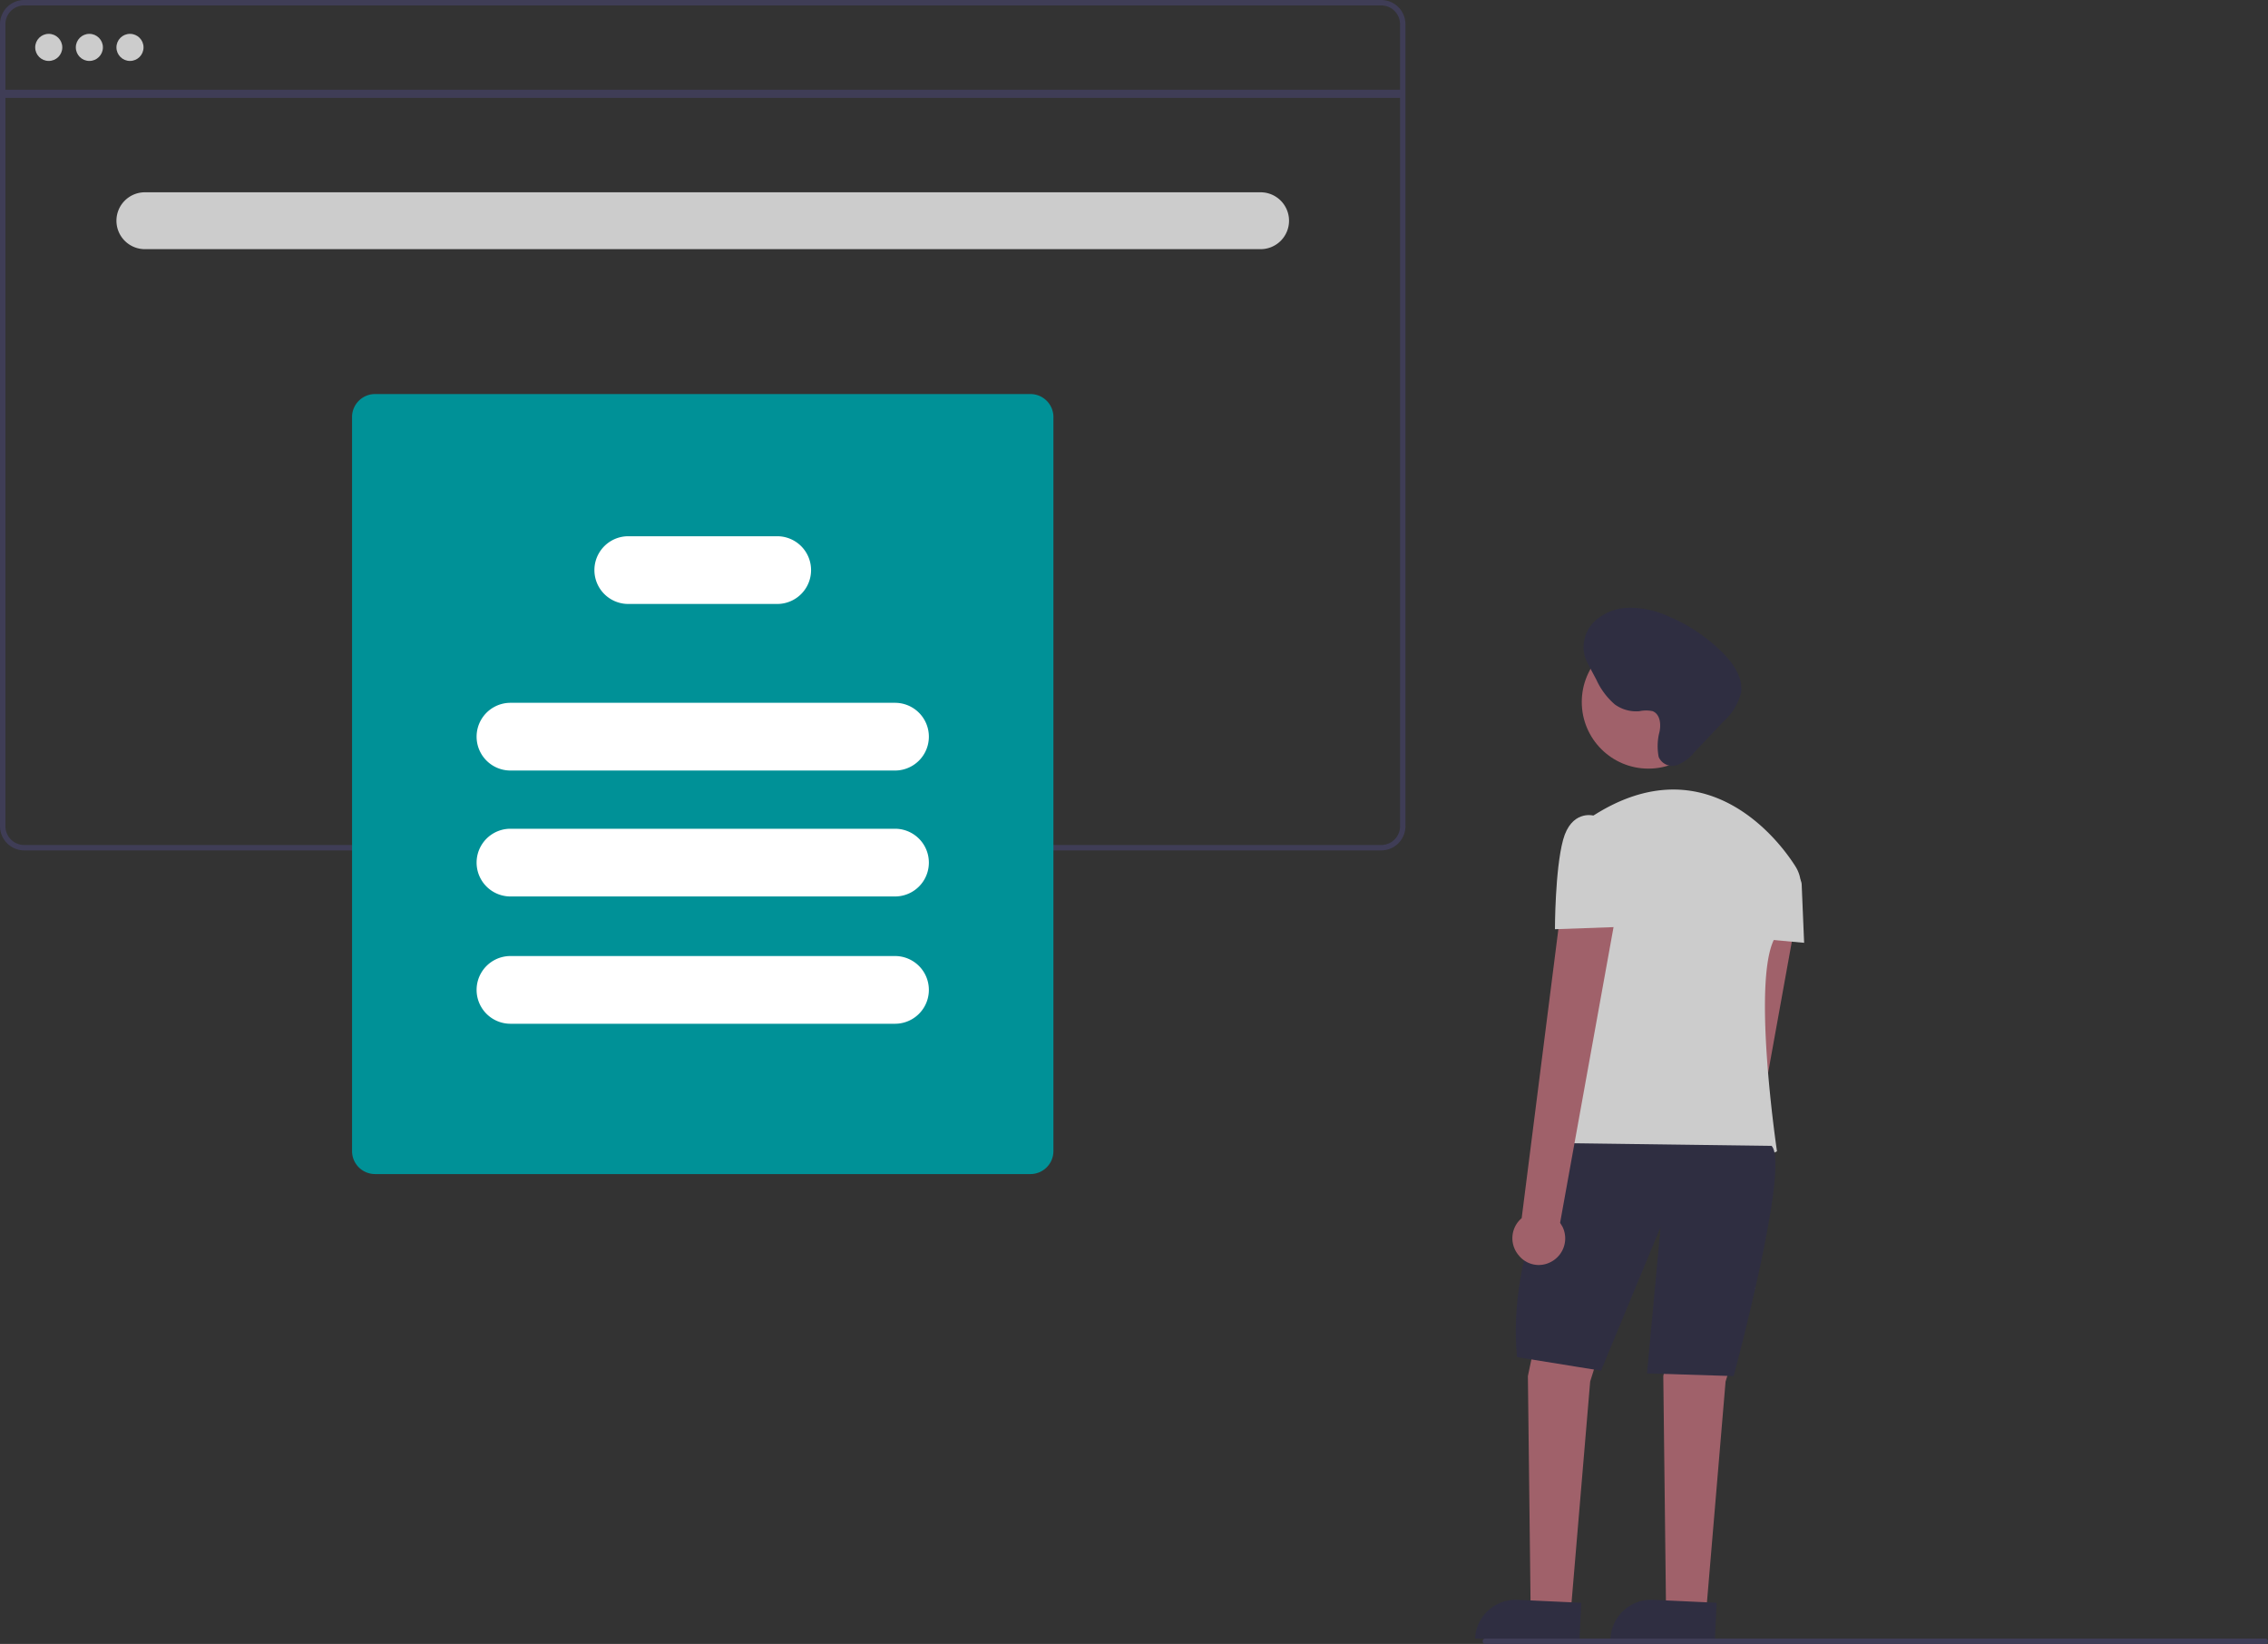 <svg id="casestudy" xmlns="http://www.w3.org/2000/svg" width="278" height="201.488" viewBox="0 0 278 201.488">
  <rect x="0" y="0" width="278" height="201.488" fill="#333333" stroke="none"/>
  <path id="Path_145" data-name="Path 145" d="M169.29,0H2.987A2.975,2.975,0,0,0,0,2.987v98.254a2.975,2.975,0,0,0,2.987,2.987h166.3a2.975,2.975,0,0,0,2.987-2.987V2.987A2.975,2.975,0,0,0,169.29,0Zm2.324,101.242a2.309,2.309,0,0,1-2.324,2.324H2.987a2.309,2.309,0,0,1-2.324-2.324V2.987A2.309,2.309,0,0,1,2.987.664h166.3a2.309,2.309,0,0,1,2.324,2.324Z" fill="#3f3d56"/>
  <rect id="Rectangle_39" data-name="Rectangle 39" width="172" height="1" transform="translate(0 11)" fill="#3f3d56"/>
  <circle id="Ellipse_46" data-name="Ellipse 46" cx="1.66" cy="1.66" r="1.66" transform="translate(4.315 4.149)" fill="#ccc"/>
  <circle id="Ellipse_47" data-name="Ellipse 47" cx="1.66" cy="1.66" r="1.66" transform="translate(9.294 4.149)" fill="#ccc"/>
  <circle id="Ellipse_48" data-name="Ellipse 48" cx="1.66" cy="1.66" r="1.66" transform="translate(14.273 4.149)" fill="#ccc"/>
  <path id="Path_146" data-name="Path 146" d="M213.151,241.1h-80.33A2.819,2.819,0,0,1,130,238.277V148.321a2.819,2.819,0,0,1,2.821-2.821h80.33a2.819,2.819,0,0,1,2.821,2.821v89.956A2.819,2.819,0,0,1,213.151,241.1Z" transform="translate(-86.848 -97.203)" fill="#009197"/>
  <path id="Path_147" data-name="Path 147" d="M227.285,267.8H180.149a4.149,4.149,0,1,1,0-8.3h47.136a4.149,4.149,0,1,1,0,8.3Z" transform="translate(-117.579 -173.361)" fill="#fff"/>
  <path id="Path_148" data-name="Path 148" d="M227.285,314.3H180.149a4.149,4.149,0,1,1,0-8.3h47.136a4.149,4.149,0,1,1,0,8.3Z" transform="translate(-117.579 -204.426)" fill="#fff"/>
  <path id="Path_149" data-name="Path 149" d="M227.285,361.3H180.149a4.149,4.149,0,1,1,0-8.3h47.136a4.149,4.149,0,1,1,0,8.3Z" transform="translate(-117.579 -235.825)" fill="#fff"/>
  <path id="Path_150" data-name="Path 150" d="M241.906,206.3H223.649a4.149,4.149,0,1,1,0-8.3h18.257a4.149,4.149,0,1,1,0,8.3Z" transform="translate(-146.639 -132.276)" fill="#fff"/>
  <path id="Path_151" data-name="Path 151" d="M46.485,71H183.245a3.485,3.485,0,0,1,3.485,3.485h0a3.485,3.485,0,0,1-3.485,3.485H46.485A3.485,3.485,0,0,1,43,74.485h0A3.485,3.485,0,0,1,46.485,71Z" transform="translate(-28.727 -47.432)" fill="#ccc"/>
  <path id="Path_152" data-name="Path 152" d="M628.159,382.605a3.247,3.247,0,0,0,1.46-4.315l-.3-.5,7.5-41.493-7-.1-5.211,41.028a3.216,3.216,0,0,0-.365,4.548,3.135,3.135,0,0,0,3.917.83Z" transform="translate(-416.514 -224.602)" fill="#a0616a"/>
  <path id="Path_153" data-name="Path 153" d="M566.856,470.1,564.2,482.714l.332,28.215h4.979l2.324-27.551,3.651-11.618Z" transform="translate(-376.919 -314.055)" fill="#a0616a"/>
  <path id="Path_154" data-name="Path 154" d="M616.856,470.1,614.2,482.714l.332,28.215h4.979l2.324-27.551,3.651-11.618Z" transform="translate(-410.322 -314.055)" fill="#a0616a"/>
  <path id="Path_155" data-name="Path 155" d="M549.878,590.693l7.834.365h0L557.48,596h0l-12.78-.564h0A4.991,4.991,0,0,1,549.878,590.693Z" transform="translate(-363.892 -394.616)" fill="#2f2e41"/>
  <path id="Path_156" data-name="Path 156" d="M599.878,590.693l7.834.365h0L607.48,596h0l-12.78-.564h0A4.991,4.991,0,0,1,599.878,590.693Z" transform="translate(-397.295 -394.616)" fill="#2f2e41"/>
  <circle id="Ellipse_49" data-name="Ellipse 49" cx="8.166" cy="8.166" r="8.166" transform="translate(193.886 77.873)" fill="#a0616a"/>
  <path id="Path_157" data-name="Path 157" d="M603.676,300.943c-2.689-4.249-11.684-14.771-25-6.075,0,0,3.153,26.389-4.481,40.663,0,0,17.593,5.311,27.219.332,0,0-3.319-22.24,0-26.555a18.959,18.959,0,0,0,2.656-4.548A4.309,4.309,0,0,0,603.676,300.943Z" transform="translate(-383.6 -194.755)" fill="#ccc"/>
  <path id="Path_158" data-name="Path 158" d="M647.188,319.1l3.253,1.361a1.287,1.287,0,0,1,.763,1.1l.3,7.17-7.3-.664Z" transform="translate(-430.364 -213.178)" fill="#ccc"/>
  <path id="Path_159" data-name="Path 159" d="M565.85,422.1s-7.3,13.61-5.975,26.223l10.29,1.66,7.3-17.593-1.66,17.925,10.622.332s6.971-25.891,4.647-28.215Z" transform="translate(-373.922 -281.988)" fill="#2f2e41"/>
  <path id="Path_160" data-name="Path 160" d="M563.159,372.605a3.247,3.247,0,0,0,1.461-4.315l-.3-.5,7.5-41.493-7-.1-5.211,41.028a3.216,3.216,0,0,0-.365,4.548,3.135,3.135,0,0,0,3.917.83Z" transform="translate(-373.09 -217.921)" fill="#a0616a"/>
  <path id="Path_161" data-name="Path 161" d="M581.835,301.337l-2.987-.332s-2.656-.664-3.651,2.987-1,10.954-1,10.954l9.294-.332Z" transform="translate(-383.6 -201.058)" fill="#ccc"/>
  <path id="Path_162" data-name="Path 162" d="M593.985,239.868c.3-1.029.2-2.39-.764-2.788a3.838,3.838,0,0,0-1.626,0,4.463,4.463,0,0,1-3.021-.83,8.81,8.81,0,0,1-2.257-3.021l-.9-1.693a8,8,0,0,1-.5-1.1,4.366,4.366,0,0,1,1.162-4.348A6.3,6.3,0,0,1,590.4,224.4a11.1,11.1,0,0,1,4.614,1,20.54,20.54,0,0,1,6.871,4.614c1.261,1.295,2.423,2.987,2.158,4.813a7.054,7.054,0,0,1-2.191,3.552l-3.519,3.718a5.032,5.032,0,0,1-2.158,1.593,1.808,1.808,0,0,1-2.224-1A7.026,7.026,0,0,1,593.985,239.868Z" transform="translate(-390.638 -149.913)" fill="#2f2e41"/>
  <path id="Path_163" data-name="Path 163" d="M643.763,605.332a.314.314,0,0,1-.332.332h-95.6a.332.332,0,1,1,0-.664h95.6A.314.314,0,0,1,643.763,605.332Z" transform="translate(-365.763 -404.176)" fill="#3f3d56"/>
</svg>
